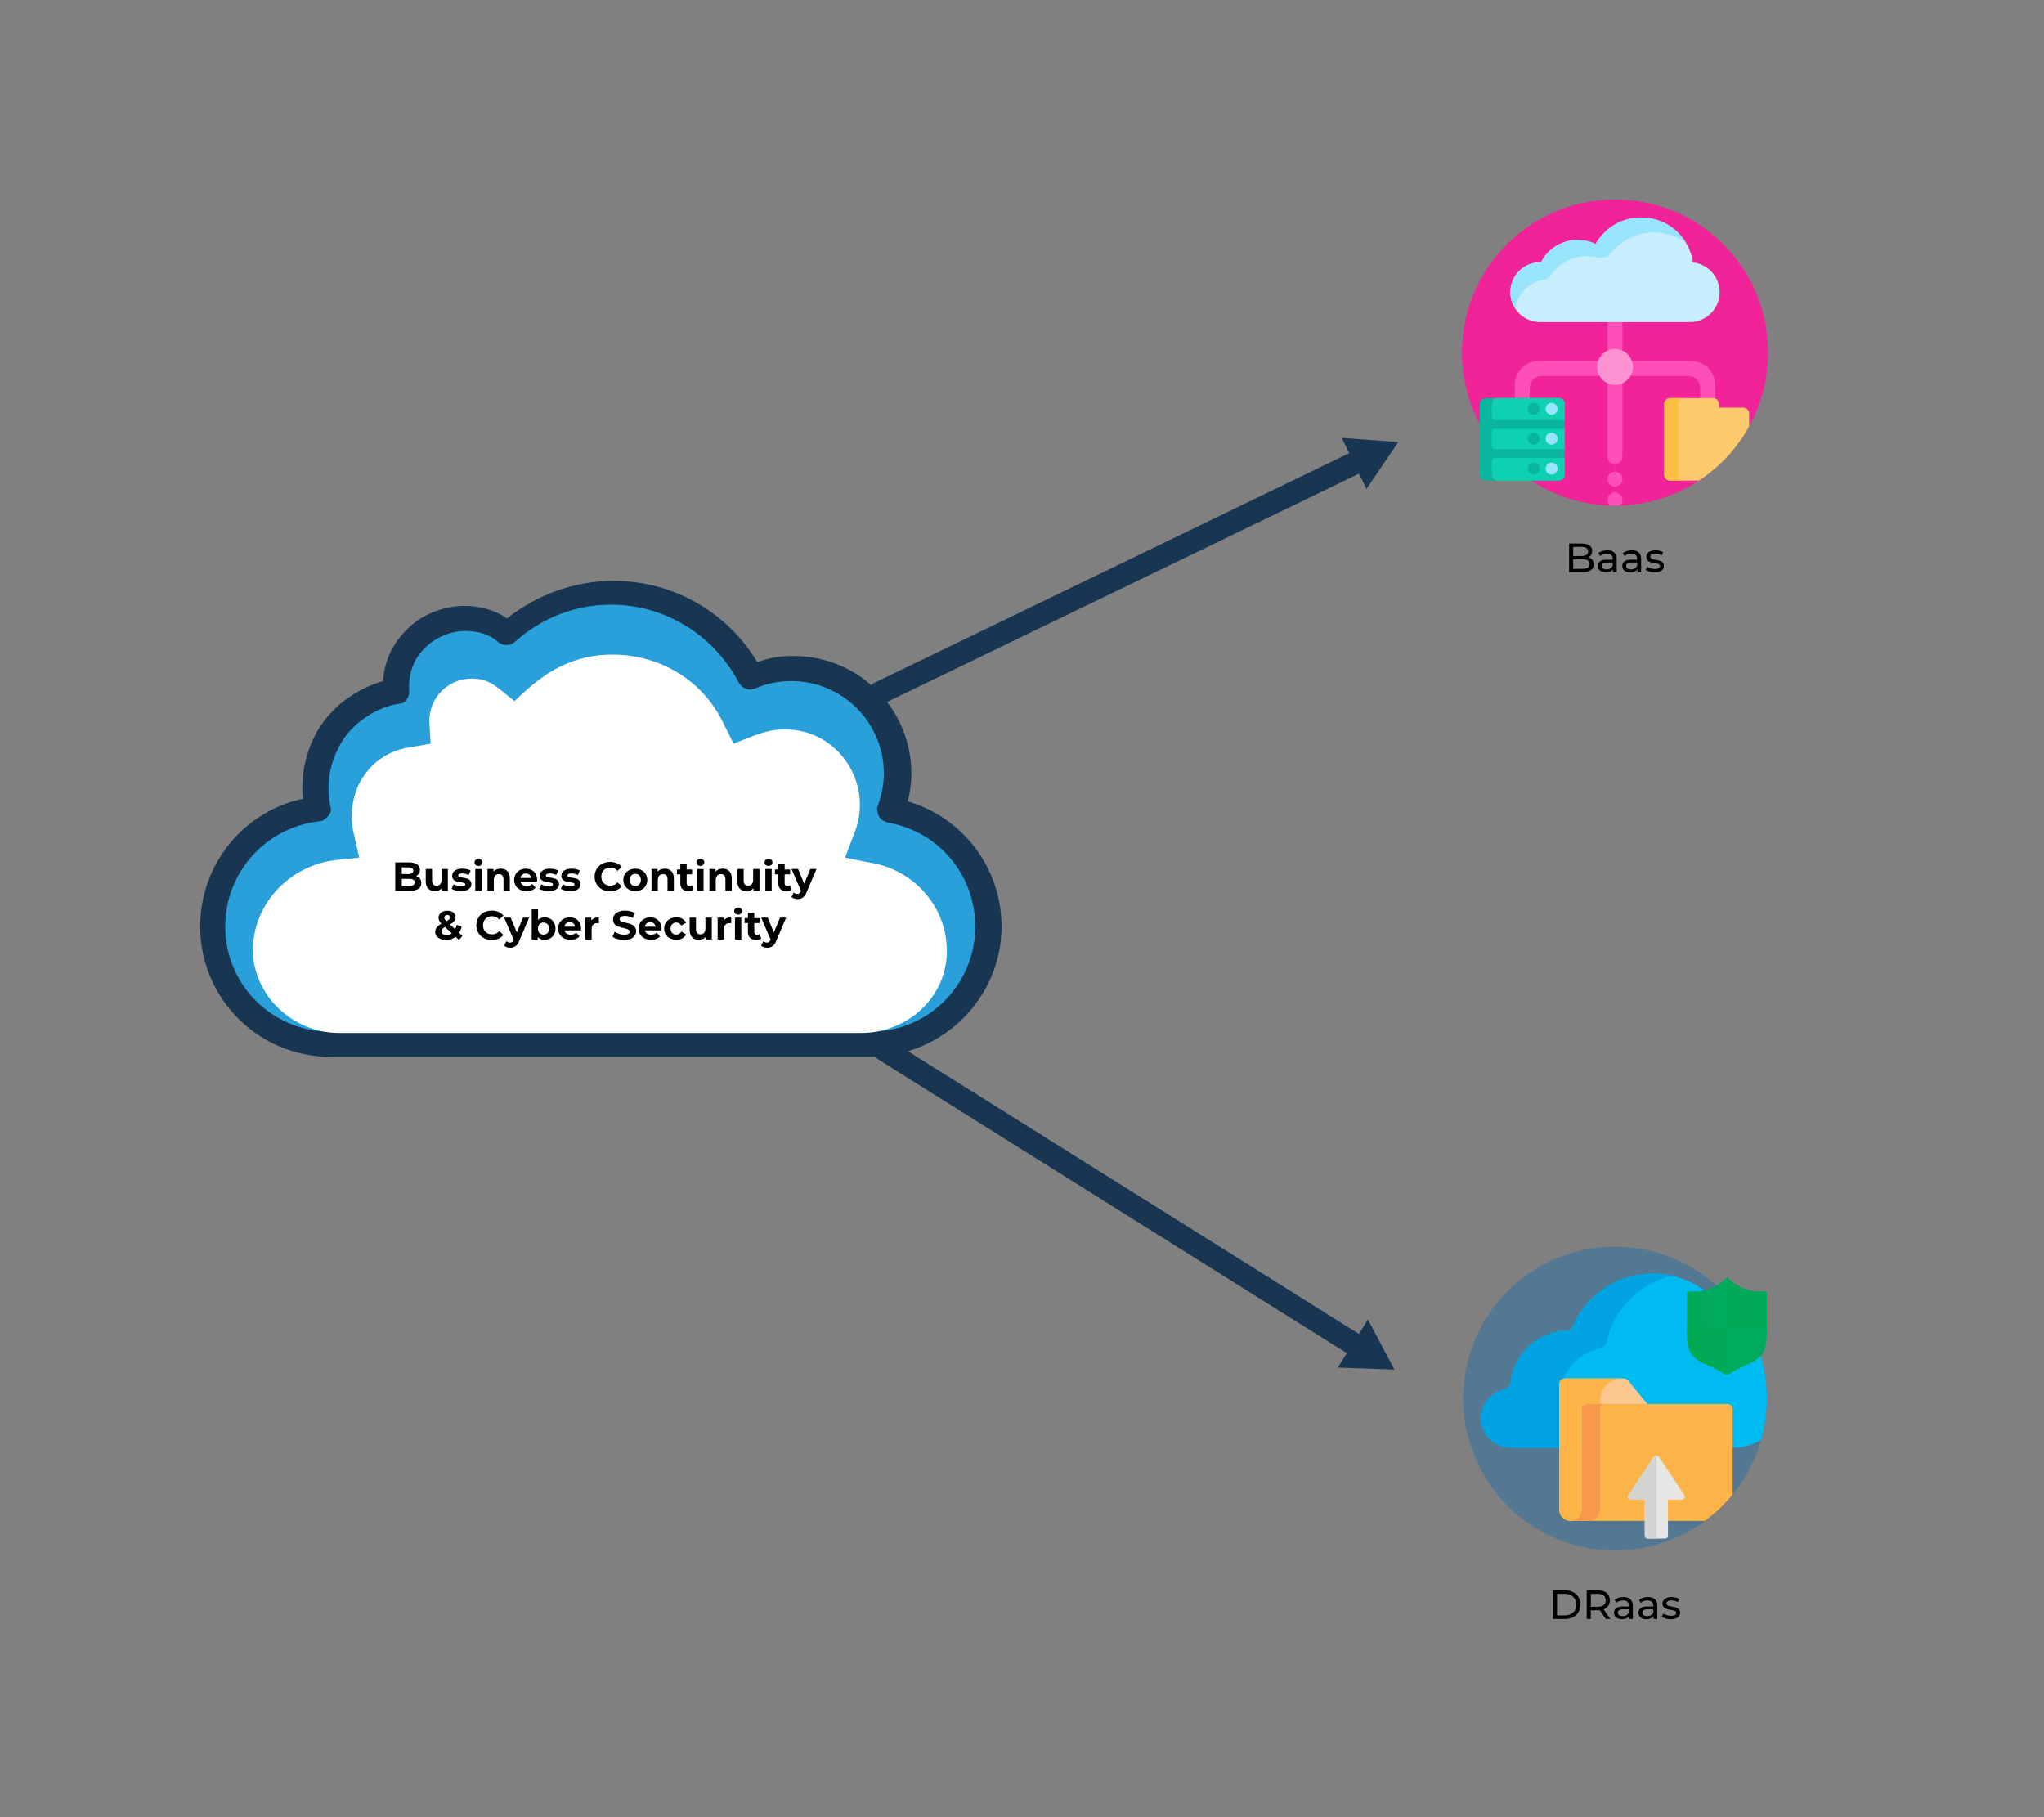 <?xml version="1.0" encoding="iso-8859-1"?>
<!-- Generator: Adobe Illustrator 24.3.0, SVG Export Plug-In . SVG Version: 6.00 Build 0)  -->
<svg version="1.1" id="Capa_1" xmlns="http://www.w3.org/2000/svg" xmlns:xlink="http://www.w3.org/1999/xlink" x="0px" y="0px"
	 viewBox="675.5 224 450 400" style="enable-background:new 675.5 224 450 400;" xml:space="preserve">
<rect x="675.5" y="224" width="450" height="400" fill="#808080" stroke="none"/>
<g>
	<path style="fill:#2AA0DA;" d="M871.742,402.307c0.827-2.481,1.378-5.238,1.378-7.994c0-12.681-10.2-23.156-23.156-23.156
		c-3.308,0-6.34,0.551-9.097,1.93c-5.789-11.027-17.367-18.745-30.599-18.745c-8.821,0-17.091,3.308-23.156,9.097
		c-2.481-2.205-5.789-3.308-9.648-3.308c-8.546,0-15.713,7.167-15.161,15.988c-11.854,1.93-20.123,13.508-17.367,25.912
		c-12.956,1.378-23.156,12.405-23.156,25.912c0,14.335,11.578,25.912,25.912,25.912h118.811c14.335,0,25.912-11.578,25.912-25.912
		C893.243,414.988,883.871,404.513,871.742,402.307z"/>
	<path style="fill:#183651;" d="M867.055,456.613H748.244c-15.989,0-28.669-12.956-28.669-28.669
		c0-13.783,9.648-25.361,22.604-28.118c-0.551-5.513,0.827-11.302,3.859-15.988c3.308-4.962,8.27-8.27,13.783-9.924
		c0.276-4.135,1.93-7.994,4.962-11.027c3.308-3.584,8.27-5.513,12.956-5.513c3.308,0,6.616,0.827,9.373,2.757
		c6.616-5.238,14.886-8.27,23.431-8.27c13.232,0,25.085,6.892,31.701,17.918c2.757-1.103,5.238-1.378,7.994-1.378
		c14.334,0,25.912,11.578,25.912,25.912c0,1.93-0.276,4.135-0.827,6.065c12.129,3.584,20.675,14.61,20.675,27.566
		C896,443.657,883.044,456.613,867.055,456.613z M778.016,362.887c-3.308,0-6.616,1.378-9.097,3.859
		c-2.481,2.481-3.584,5.789-3.308,9.373c0,1.378-0.827,2.757-2.205,2.757c-4.962,0.827-9.648,3.859-12.405,7.994
		c-2.757,4.411-3.859,9.373-2.757,14.61c0.276,0.827,0,1.654-0.551,2.205s-1.103,1.103-1.93,1.103
		c-11.854,1.378-20.675,11.302-20.675,23.156c0,12.956,10.475,23.156,23.156,23.156h118.811c12.956,0,23.156-10.475,23.156-23.156
		c0-11.302-7.994-20.95-19.296-22.88c-0.827-0.276-1.378-0.551-1.93-1.378c-0.276-0.827-0.551-1.654-0.276-2.205
		c0.827-2.205,1.378-4.686,1.378-7.167c0-11.302-9.097-20.399-20.399-20.399c-2.757,0-5.513,0.551-7.994,1.654
		c-1.378,0.551-2.757,0-3.584-1.378c-5.513-10.475-16.264-17.091-28.118-17.091c-7.994,0-15.437,3.032-21.226,8.27
		c-1.103,0.827-2.481,0.827-3.584,0C783.529,363.714,780.773,362.887,778.016,362.887z"/>
	<path style="fill:#FFFFFF;" d="M750.174,451.375h114.952c10.475,0,19.848-8.546,18.745-19.848
		c-0.827-9.097-7.994-16.264-16.815-17.642l-5.513-1.103l2.205-5.789c3.859-10.475-3.308-21.226-13.508-22.329
		c-5.238-0.551-8.27,1.103-13.232,3.032l-2.205-4.411c-4.686-9.924-14.886-15.713-25.912-15.161
		c-10.475,0.551-16.54,6.892-20.123,10.2c-3.584-2.757-5.238-4.962-9.373-4.962c-5.238,0-9.373,4.135-9.373,9.373l0.276,4.962
		l-4.686,0.827c-7.443,1.103-12.68,7.443-12.68,15.161c0,2.481,0.551,4.135,1.654,9.097l-5.238,0.551
		c-9.648,1.103-17.918,9.097-18.194,19.572C731.153,443.105,739.975,451.375,750.174,451.375z"/>
</g>
<g>
	<path d="M768.258,418.382c0,1.082-0.858,1.708-2.503,1.708h-3.237v-6.259h3.058c1.565,0,2.37,0.652,2.37,1.627
		c0,0.626-0.322,1.108-0.832,1.377C767.811,417.059,768.258,417.595,768.258,418.382z M763.957,414.922v1.475h1.439
		c0.707,0,1.091-0.25,1.091-0.741c0-0.492-0.384-0.733-1.091-0.733H763.957z M766.801,418.229c0-0.527-0.402-0.777-1.153-0.777
		h-1.69v1.547h1.69C766.398,418.999,766.801,418.767,766.801,418.229z"/>
	<path d="M774.101,415.279v4.811h-1.323v-0.572c-0.367,0.42-0.903,0.644-1.493,0.644c-1.207,0-2.057-0.68-2.057-2.164v-2.718h1.395
		v2.513c0,0.805,0.357,1.162,0.975,1.162c0.644,0,1.109-0.411,1.109-1.297v-2.378H774.101z"/>
	<path d="M774.926,419.643l0.465-1.001c0.43,0.277,1.082,0.465,1.672,0.465c0.645,0,0.886-0.17,0.886-0.438
		c0-0.787-2.906,0.018-2.906-1.904c0-0.912,0.823-1.556,2.227-1.556c0.662,0,1.395,0.151,1.851,0.42l-0.465,0.992
		c-0.474-0.268-0.947-0.357-1.386-0.357c-0.626,0-0.895,0.197-0.895,0.447c0,0.822,2.906,0.026,2.906,1.923
		c0,0.894-0.831,1.528-2.271,1.528C776.195,420.161,775.373,419.938,774.926,419.643z"/>
	<path d="M779.965,413.831c0-0.438,0.349-0.778,0.867-0.778c0.52,0,0.868,0.322,0.868,0.751c0,0.465-0.349,0.805-0.868,0.805
		C780.313,414.608,779.965,414.269,779.965,413.831z M780.135,415.279h1.396v4.811h-1.396V415.279z"/>
	<path d="M787.742,417.336v2.754h-1.395v-2.539c0-0.778-0.357-1.136-0.975-1.136c-0.671,0-1.153,0.411-1.153,1.296v2.379h-1.396
		v-4.811h1.333v0.563c0.375-0.411,0.938-0.635,1.591-0.635C786.884,415.208,787.742,415.869,787.742,417.336z"/>
	<path d="M793.736,418.078h-3.639c0.134,0.599,0.644,0.966,1.377,0.966c0.51,0,0.876-0.152,1.207-0.465l0.742,0.805
		c-0.447,0.51-1.118,0.777-1.985,0.777c-1.663,0-2.745-1.046-2.745-2.477c0-1.439,1.1-2.477,2.566-2.477
		c1.413,0,2.504,0.947,2.504,2.494C793.764,417.81,793.745,417.962,793.736,418.078z M790.079,417.265h2.37
		c-0.099-0.608-0.555-1.002-1.181-1.002C790.634,416.263,790.178,416.647,790.079,417.265z"/>
	<path d="M794.224,419.643l0.465-1.001c0.43,0.277,1.082,0.465,1.672,0.465c0.645,0,0.886-0.17,0.886-0.438
		c0-0.787-2.906,0.018-2.906-1.904c0-0.912,0.823-1.556,2.227-1.556c0.662,0,1.395,0.151,1.851,0.42l-0.465,0.992
		c-0.474-0.268-0.947-0.357-1.386-0.357c-0.626,0-0.895,0.197-0.895,0.447c0,0.822,2.906,0.026,2.906,1.923
		c0,0.894-0.831,1.528-2.271,1.528C795.493,420.161,794.671,419.938,794.224,419.643z"/>
	<path d="M798.968,419.643l0.465-1.001c0.43,0.277,1.082,0.465,1.672,0.465c0.645,0,0.886-0.17,0.886-0.438
		c0-0.787-2.906,0.018-2.906-1.904c0-0.912,0.823-1.556,2.227-1.556c0.662,0,1.395,0.151,1.851,0.42l-0.465,0.992
		c-0.474-0.268-0.947-0.357-1.386-0.357c-0.626,0-0.895,0.197-0.895,0.447c0,0.822,2.906,0.026,2.906,1.923
		c0,0.894-0.831,1.528-2.271,1.528C800.237,420.161,799.415,419.938,798.968,419.643z"/>
	<path d="M806.409,416.96c0-1.887,1.448-3.236,3.397-3.236c1.082,0,1.985,0.394,2.575,1.108l-0.93,0.858
		c-0.42-0.482-0.947-0.733-1.573-0.733c-1.172,0-2.003,0.823-2.003,2.003c0,1.181,0.831,2.003,2.003,2.003
		c0.626,0,1.153-0.25,1.573-0.742l0.93,0.858c-0.59,0.725-1.493,1.118-2.584,1.118C807.857,420.197,806.409,418.847,806.409,416.96z
		"/>
	<path d="M812.726,417.685c0-1.448,1.118-2.477,2.646-2.477c1.529,0,2.638,1.028,2.638,2.477s-1.108,2.477-2.638,2.477
		C813.844,420.161,812.726,419.133,812.726,417.685z M816.598,417.685c0-0.832-0.528-1.332-1.226-1.332s-1.233,0.5-1.233,1.332
		s0.536,1.332,1.233,1.332S816.598,418.517,816.598,417.685z"/>
	<path d="M823.853,417.336v2.754h-1.395v-2.539c0-0.778-0.357-1.136-0.975-1.136c-0.671,0-1.153,0.411-1.153,1.296v2.379h-1.396
		v-4.811h1.333v0.563c0.375-0.411,0.938-0.635,1.591-0.635C822.994,415.208,823.853,415.869,823.853,417.336z"/>
	<path d="M828.211,419.857c-0.286,0.206-0.706,0.304-1.135,0.304c-1.136,0-1.798-0.581-1.798-1.726v-1.976h-0.742v-1.073h0.742
		v-1.172h1.396v1.172h1.198v1.073h-1.198v1.958c0,0.411,0.223,0.635,0.599,0.635c0.206,0,0.411-0.063,0.563-0.179L828.211,419.857z"
		/>
	<path d="M828.824,413.831c0-0.438,0.349-0.778,0.867-0.778c0.52,0,0.868,0.322,0.868,0.751c0,0.465-0.349,0.805-0.868,0.805
		C829.173,414.608,828.824,414.269,828.824,413.831z M828.994,415.279h1.396v4.811h-1.396V415.279z"/>
	<path d="M836.602,417.336v2.754h-1.395v-2.539c0-0.778-0.357-1.136-0.975-1.136c-0.671,0-1.153,0.411-1.153,1.296v2.379h-1.396
		v-4.811h1.333v0.563c0.375-0.411,0.938-0.635,1.591-0.635C835.743,415.208,836.602,415.869,836.602,417.336z"/>
	<path d="M842.704,415.279v4.811h-1.323v-0.572c-0.367,0.42-0.903,0.644-1.493,0.644c-1.207,0-2.057-0.68-2.057-2.164v-2.718h1.395
		v2.513c0,0.805,0.357,1.162,0.975,1.162c0.644,0,1.109-0.411,1.109-1.297v-2.378H842.704z"/>
	<path d="M843.824,413.831c0-0.438,0.349-0.778,0.867-0.778c0.52,0,0.868,0.322,0.868,0.751c0,0.465-0.349,0.805-0.868,0.805
		C844.173,414.608,843.824,414.269,843.824,413.831z M843.994,415.279h1.396v4.811h-1.396V415.279z"/>
	<path d="M849.786,419.857c-0.286,0.206-0.706,0.304-1.135,0.304c-1.136,0-1.798-0.581-1.798-1.726v-1.976h-0.742v-1.073h0.742
		v-1.172h1.396v1.172h1.198v1.073h-1.198v1.958c0,0.411,0.224,0.635,0.599,0.635c0.206,0,0.411-0.063,0.563-0.179L849.786,419.857z"
		/>
	<path d="M855.256,415.279l-2.173,5.105c-0.465,1.162-1.127,1.512-1.994,1.512c-0.492,0-1.028-0.161-1.342-0.438l0.51-0.992
		c0.215,0.188,0.51,0.304,0.787,0.304c0.385,0,0.6-0.17,0.787-0.6l0.018-0.044l-2.083-4.847h1.439l1.35,3.264l1.359-3.264H855.256z"
		/>
	<path d="M776.543,430.918l-0.751-0.697c-0.572,0.446-1.288,0.697-2.093,0.697c-1.377,0-2.387-0.716-2.387-1.717
		c0-0.787,0.42-1.332,1.377-1.869c-0.456-0.474-0.645-0.876-0.645-1.323c0-0.912,0.77-1.538,1.949-1.538
		c1.082,0,1.798,0.555,1.798,1.439c0,0.645-0.376,1.118-1.226,1.583l1.145,1.064c0.135-0.277,0.242-0.608,0.313-0.975l1.118,0.349
		c-0.117,0.536-0.305,1.019-0.572,1.422l0.732,0.679L776.543,430.918z M774.97,429.46l-1.512-1.412
		c-0.572,0.33-0.777,0.617-0.777,1.001c0,0.456,0.429,0.778,1.117,0.778C774.228,429.827,774.63,429.702,774.97,429.46z
		 M773.315,425.991c0,0.241,0.098,0.42,0.482,0.796c0.617-0.331,0.813-0.563,0.813-0.85c0-0.304-0.214-0.519-0.617-0.519
		C773.565,425.419,773.315,425.66,773.315,425.991z"/>
	<path d="M780.371,427.681c0-1.887,1.448-3.236,3.397-3.236c1.082,0,1.985,0.394,2.575,1.108l-0.93,0.858
		c-0.42-0.482-0.947-0.733-1.573-0.733c-1.172,0-2.003,0.823-2.003,2.003c0,1.181,0.831,2.003,2.003,2.003
		c0.626,0,1.153-0.25,1.573-0.742l0.93,0.858c-0.59,0.725-1.493,1.118-2.584,1.118C781.819,430.918,780.371,429.567,780.371,427.681
		z"/>
	<path d="M791.99,426l-2.173,5.105c-0.465,1.162-1.127,1.512-1.994,1.512c-0.492,0-1.028-0.161-1.342-0.438l0.51-0.992
		c0.215,0.188,0.51,0.304,0.787,0.304c0.385,0,0.6-0.17,0.787-0.6l0.018-0.044L786.5,426h1.439l1.35,3.264l1.359-3.264H791.99z"/>
	<path d="M797.797,428.405c0,1.511-1.046,2.477-2.396,2.477c-0.644,0-1.162-0.205-1.511-0.626v0.555h-1.333v-6.635h1.396v2.334
		c0.357-0.394,0.849-0.581,1.448-0.581C796.751,425.929,797.797,426.895,797.797,428.405z M796.384,428.405
		c0-0.832-0.527-1.332-1.225-1.332s-1.226,0.5-1.226,1.332s0.528,1.332,1.226,1.332S796.384,429.237,796.384,428.405z"/>
	<path d="M803.407,428.799h-3.639c0.134,0.599,0.644,0.966,1.377,0.966c0.509,0,0.876-0.152,1.207-0.465l0.742,0.805
		c-0.447,0.51-1.118,0.777-1.985,0.777c-1.663,0-2.745-1.046-2.745-2.477c0-1.439,1.1-2.477,2.566-2.477
		c1.413,0,2.504,0.947,2.504,2.494C803.435,428.53,803.416,428.683,803.407,428.799z M799.75,427.985h2.37
		c-0.099-0.608-0.555-1.002-1.181-1.002C800.305,426.983,799.849,427.368,799.75,427.985z"/>
	<path d="M807.345,425.929v1.287c-0.116-0.009-0.205-0.018-0.313-0.018c-0.769,0-1.278,0.42-1.278,1.341v2.271h-1.396V426h1.333
		v0.635C806.03,426.17,806.603,425.929,807.345,425.929z"/>
	<path d="M810.344,430.193l0.492-1.091c0.527,0.385,1.314,0.653,2.065,0.653c0.858,0,1.207-0.286,1.207-0.671
		c0-1.172-3.639-0.367-3.639-2.691c0-1.064,0.858-1.949,2.638-1.949c0.786,0,1.591,0.188,2.173,0.554l-0.447,1.101
		c-0.581-0.331-1.181-0.492-1.735-0.492c-0.857,0-1.188,0.322-1.188,0.716c0,1.153,3.639,0.357,3.639,2.655
		c0,1.046-0.867,1.94-2.655,1.94C811.9,430.918,810.898,430.623,810.344,430.193z"/>
	<path d="M821.123,428.799h-3.639c0.134,0.599,0.644,0.966,1.377,0.966c0.51,0,0.876-0.152,1.207-0.465l0.742,0.805
		c-0.447,0.51-1.118,0.777-1.985,0.777c-1.663,0-2.745-1.046-2.745-2.477c0-1.439,1.1-2.477,2.566-2.477
		c1.413,0,2.504,0.947,2.504,2.494C821.15,428.53,821.132,428.683,821.123,428.799z M817.466,427.985h2.37
		c-0.099-0.608-0.555-1.002-1.181-1.002C818.021,426.983,817.564,427.368,817.466,427.985z"/>
	<path d="M821.717,428.405c0-1.448,1.118-2.477,2.683-2.477c1.011,0,1.806,0.438,2.155,1.225l-1.082,0.581
		c-0.26-0.456-0.645-0.661-1.082-0.661c-0.707,0-1.261,0.491-1.261,1.332s0.554,1.332,1.261,1.332c0.438,0,0.822-0.196,1.082-0.661
		l1.082,0.59c-0.35,0.769-1.145,1.216-2.155,1.216C822.835,430.882,821.717,429.854,821.717,428.405z"/>
	<path d="M832.201,426v4.811h-1.323v-0.572c-0.367,0.42-0.903,0.644-1.493,0.644c-1.207,0-2.057-0.68-2.057-2.164V426h1.395v2.513
		c0,0.805,0.357,1.162,0.975,1.162c0.644,0,1.109-0.411,1.109-1.297V426H832.201z"/>
	<path d="M836.479,425.929v1.287c-0.116-0.009-0.205-0.018-0.313-0.018c-0.769,0-1.278,0.42-1.278,1.341v2.271h-1.396V426h1.333
		v0.635C835.164,426.17,835.736,425.929,836.479,425.929z"/>
	<path d="M837.137,424.552c0-0.438,0.349-0.778,0.867-0.778c0.52,0,0.868,0.322,0.868,0.751c0,0.465-0.349,0.805-0.868,0.805
		C837.485,425.329,837.137,424.989,837.137,424.552z M837.307,426h1.396v4.811h-1.396V426z"/>
	<path d="M843.099,430.578c-0.286,0.206-0.706,0.304-1.135,0.304c-1.136,0-1.798-0.581-1.798-1.726v-1.976h-0.742v-1.073h0.742
		v-1.172h1.396v1.172h1.198v1.073h-1.198v1.958c0,0.411,0.224,0.635,0.599,0.635c0.206,0,0.411-0.063,0.563-0.179L843.099,430.578z"
		/>
	<path d="M848.568,426l-2.173,5.105c-0.465,1.162-1.127,1.512-1.994,1.512c-0.492,0-1.028-0.161-1.342-0.438l0.51-0.992
		c0.215,0.188,0.51,0.304,0.787,0.304c0.385,0,0.6-0.17,0.787-0.6l0.018-0.044L843.078,426h1.439l1.35,3.264l1.359-3.264H848.568z"
		/>
</g>
<g>
	<g>
		
			<line style="fill:none;stroke:#183651;stroke-width:5;stroke-linecap:round;stroke-miterlimit:10;" x1="869.111" y1="376.548" x2="975.264" y2="325.211"/>
		<g>
			<polygon style="fill:#183651;" points="976.336,331.616 983.34,321.305 970.909,320.393 			"/>
		</g>
	</g>
</g>
<g>
	<g>
		
			<line style="fill:none;stroke:#183651;stroke-width:5;stroke-linecap:round;stroke-miterlimit:10;" x1="870.284" y1="455.153" x2="974.895" y2="520.712"/>
		<g>
			<polygon style="fill:#183651;" points="970.039,525.025 982.496,525.475 976.659,514.462 			"/>
		</g>
	</g>
</g>
<g>
	<g>
		<path d="M1026.373,348.238c0,1.081-0.819,1.702-2.413,1.702h-3.007v-6.302h2.827c1.449,0,2.26,0.612,2.26,1.629
			c0,0.684-0.352,1.161-0.847,1.404C1025.904,346.87,1026.373,347.401,1026.373,348.238z M1021.854,344.367v2.017h1.846
			c0.918,0,1.44-0.342,1.44-1.008c0-0.666-0.522-1.008-1.44-1.008H1021.854z M1025.464,348.166c0-0.729-0.541-1.053-1.54-1.053
			h-2.07v2.098h2.07C1024.923,349.21,1025.464,348.895,1025.464,348.166z"/>
		<path d="M1031.421,347.059v2.881h-0.819v-0.63c-0.288,0.432-0.819,0.685-1.566,0.685c-1.08,0-1.765-0.576-1.765-1.405
			c0-0.765,0.495-1.395,1.918-1.395h1.368v-0.171c0-0.729-0.424-1.152-1.278-1.152c-0.567,0-1.144,0.198-1.513,0.513l-0.36-0.648
			c0.495-0.396,1.207-0.612,1.972-0.612C1030.683,345.123,1031.421,345.753,1031.421,347.059z M1030.557,348.481v-0.666h-1.333
			c-0.854,0-1.098,0.333-1.098,0.738c0,0.477,0.396,0.774,1.053,0.774C1029.827,349.327,1030.341,349.03,1030.557,348.481z"/>
		<path d="M1036.804,347.059v2.881h-0.819v-0.63c-0.288,0.432-0.819,0.685-1.566,0.685c-1.08,0-1.765-0.576-1.765-1.405
			c0-0.765,0.495-1.395,1.918-1.395h1.368v-0.171c0-0.729-0.424-1.152-1.278-1.152c-0.567,0-1.144,0.198-1.513,0.513l-0.36-0.648
			c0.495-0.396,1.207-0.612,1.972-0.612C1036.065,345.123,1036.804,345.753,1036.804,347.059z M1035.939,348.481v-0.666h-1.333
			c-0.854,0-1.098,0.333-1.098,0.738c0,0.477,0.396,0.774,1.053,0.774C1035.21,349.327,1035.724,349.03,1035.939,348.481z"/>
		<path d="M1037.801,349.436l0.36-0.685c0.405,0.288,1.054,0.495,1.675,0.495c0.801,0,1.134-0.243,1.134-0.648
			c0-1.071-3.016-0.144-3.016-2.043c0-0.855,0.766-1.432,1.989-1.432c0.621,0,1.323,0.162,1.738,0.432l-0.369,0.684
			c-0.433-0.279-0.91-0.378-1.378-0.378c-0.756,0-1.125,0.279-1.125,0.657c0,1.125,3.024,0.207,3.024,2.062
			c0,0.864-0.792,1.414-2.062,1.414C1038.98,349.994,1038.197,349.75,1037.801,349.436z"/>
	</g>
	<g>
		<g>
			<defs>
				<rect id="SVGID_1_" x="997.35" y="267.912" width="67.402" height="67.402"/>
			</defs>
			<clipPath id="SVGID_2_">
				<use xlink:href="#SVGID_1_"  style="overflow:visible;"/>
			</clipPath>
			<path style="clip-path:url(#SVGID_2_);fill:#F02399;" d="M1049.71,329.68c-5.451,3.631-12.019,5.717-19.079,5.631
				c-18.586-0.227-33.555-15.627-33.277-34.212c0.275-18.376,15.256-33.188,33.698-33.188c18.477,0,33.434,14.735,33.698,33.21
				c0.087,6.098-1.448,11.831-4.198,16.796c-0.458,0.826-1.334,1.335-2.279,1.335c-3.837,0-6.947,3.11-6.947,6.947v0.453
				C1051.324,327.868,1050.721,329.006,1049.71,329.68L1049.71,329.68z M1049.71,329.68"/>
		</g>
		<path style="fill:#FD4FB6;" d="M1053.102,308.722v7.899h-3.291v-7.24c0-1.454-1.179-2.633-2.633-2.633h-14.481v17.772
			c0,0.902-0.727,1.643-1.629,1.643c-0.002,0-0.003,0.671-0.004,1.649c0.903,0.007,1.633,0.741,1.633,1.645
			c0,0.906-0.732,1.641-1.638,1.645c0,0.45-0.001,0.895-0.002,1.318c0.906,0.003,1.639,0.738,1.639,1.645
			c0,0.491-0.216,0.93-0.557,1.231c-0.362,0.012-0.724,0.019-1.089,0.019c-0.365,0-0.727-0.008-1.089-0.019
			c-0.34-0.301-0.557-0.741-0.557-1.231c0-0.907,0.733-1.642,1.639-1.645c-0.001-0.423-0.001-0.868-0.002-1.318
			c-0.905-0.004-1.638-0.739-1.638-1.645c0-0.905,0.73-1.638,1.634-1.645c-0.002-0.978-0.003-1.649-0.005-1.649
			c-0.902,0-1.629-0.741-1.629-1.643v-17.772h-14.481c-1.454,0-2.633,1.179-2.633,2.633v7.24H1009v-7.899
			c0-2.908,2.358-5.266,5.266-5.266h15.139V279.76h3.291v23.696h15.139C1050.744,303.456,1053.102,305.814,1053.102,308.722
			L1053.102,308.722z M1053.102,308.722"/>
		<path style="fill:#FD92D2;" d="M1035,304.772c0,2.181-1.768,3.949-3.949,3.949c-2.181,0-3.949-1.768-3.949-3.949
			s1.768-3.949,3.949-3.949C1033.232,300.823,1035,302.591,1035,304.772L1035,304.772z M1035,304.772"/>
		<path style="fill:#0AB59E;" d="M1018.676,329.785h-16.061c-0.727,0-1.316-0.589-1.316-1.316v-15.534
			c0-0.727,0.589-1.316,1.316-1.316h16.061c0.727,0,1.316,0.589,1.316,1.316v15.534
			C1019.993,329.196,1019.403,329.785,1018.676,329.785L1018.676,329.785z M1018.676,329.785"/>
		<path style="fill:#0ED1B2;" d="M1003.932,325.484v2.984c0,0.727,0.589,1.316,1.316,1.316h13.428c0.727,0,1.316-0.589,1.316-1.316
			v-3.642h-15.403C1004.227,324.826,1003.932,325.121,1003.932,325.484L1003.932,325.484z M1013.147,325.836
			c0.727,0,1.316,0.589,1.316,1.316s-0.589,1.316-1.316,1.316c-0.727,0-1.316-0.589-1.316-1.316S1012.42,325.836,1013.147,325.836
			L1013.147,325.836z M1003.932,319.078v3.116c0,0.363,0.295,0.658,0.658,0.658h15.403v-4.432h-15.403
			C1004.227,318.42,1003.932,318.714,1003.932,319.078L1003.932,319.078z M1013.147,319.253c0.727,0,1.316,0.589,1.316,1.316
			c0,0.727-0.589,1.316-1.316,1.316c-0.727,0-1.316-0.589-1.316-1.316C1011.831,319.843,1012.42,319.253,1013.147,319.253
			L1013.147,319.253z M1018.676,311.618h-13.428c-0.727,0-1.316,0.589-1.316,1.316v2.852c0,0.364,0.295,0.658,0.658,0.658h15.403
			v-3.511C1019.993,312.207,1019.403,311.618,1018.676,311.618L1018.676,311.618z M1013.147,315.304
			c-0.727,0-1.316-0.589-1.316-1.316s0.589-1.316,1.316-1.316c0.727,0,1.316,0.589,1.316,1.316S1013.874,315.304,1013.147,315.304
			L1013.147,315.304z M1013.147,315.304"/>
		<path style="fill:#98E5FB;" d="M1015.78,313.988c0-0.727,0.589-1.316,1.316-1.316c0.727,0,1.316,0.589,1.316,1.316
			s-0.589,1.316-1.316,1.316C1016.37,315.304,1015.78,314.715,1015.78,313.988L1015.78,313.988z M1017.097,319.253
			c-0.727,0-1.316,0.589-1.316,1.316c0,0.727,0.589,1.316,1.316,1.316c0.727,0,1.316-0.589,1.316-1.316
			C1018.413,319.843,1017.824,319.253,1017.097,319.253L1017.097,319.253z M1017.097,325.836c-0.727,0-1.316,0.589-1.316,1.316
			s0.589,1.316,1.316,1.316c0.727,0,1.316-0.589,1.316-1.316S1017.824,325.836,1017.097,325.836L1017.097,325.836z
			 M1017.097,325.836"/>
		<path style="fill:#C7EEFD;" d="M1054.089,288.317c0,3.635-2.947,6.582-6.582,6.582h-32.911c-3.635,0-6.582-2.947-6.582-6.582
			c0-3.635,2.947-6.582,6.582-6.582h0.167c1.498-2.93,4.544-4.937,8.061-4.937c1.42,0,2.764,0.328,3.96,0.911
			c1.979-3.491,5.728-5.847,10.028-5.847c5.817,0,10.625,4.311,11.407,9.912C1051.518,282.128,1054.089,284.922,1054.089,288.317
			L1054.089,288.317z M1054.089,288.317"/>
		<path style="fill:#98E5FB;" d="M1014.464,285.797c-2.886,0.722-5.058,3.246-5.25,6.307c-0.755-1.071-1.2-2.377-1.2-3.787
			c0-3.635,2.947-6.582,6.582-6.582h0.167c1.498-2.93,4.544-4.937,8.061-4.937c1.42,0,2.764,0.328,3.96,0.911
			c1.979-3.491,5.728-5.847,10.028-5.847c4.156,0,7.795,2.201,9.821,5.5c-1.979-1.39-4.389-2.209-6.991-2.209
			c-3.836,0-7.258,1.774-9.49,4.546c-0.697,0.866-1.84,1.247-2.917,0.971c-0.761-0.195-1.558-0.299-2.38-0.299
			c-3.265,0-6.147,1.637-7.873,4.134c-0.462,0.668-1.191,1.099-1.997,1.202C1014.784,285.734,1014.599,285.764,1014.464,285.797
			L1014.464,285.797z M1014.464,285.797"/>
		<path style="fill:#FDCB6B;" d="M1060.583,317.858c-2.656,4.818-6.456,8.915-11.034,11.927h-6.343
			c-0.727,0-1.317-0.589-1.317-1.316v-15.534c0-0.727,0.589-1.316,1.317-1.316h9.435c0.727,0,1.317,0.589,1.317,1.316v0.79h5.309
			c0.727,0,1.316,0.589,1.316,1.316V317.858z M1060.583,317.858"/>
		<path style="fill:#FDBF43;" d="M1046.3,329.785h-3.094c-0.727,0-1.317-0.589-1.317-1.316v-15.534c0-0.727,0.589-1.316,1.317-1.316
			h3.094c-0.727,0-1.316,0.589-1.316,1.316v15.534C1044.983,329.196,1045.573,329.785,1046.3,329.785L1046.3,329.785z
			 M1046.3,329.785"/>
	</g>
</g>
<g>
	<g>
		<path d="M1017.395,574.067h2.655c2.026,0,3.403,1.278,3.403,3.151c0,1.872-1.377,3.15-3.403,3.15h-2.655V574.067z
			 M1019.996,579.586c1.558,0,2.557-0.954,2.557-2.367c0-1.414-0.999-2.368-2.557-2.368h-1.701v4.735H1019.996z"/>
		<path d="M1029.041,580.369l-1.359-1.936c-0.126,0.009-0.261,0.019-0.396,0.019h-1.558v1.917h-0.9v-6.302h2.458
			c1.639,0,2.629,0.828,2.629,2.196c0,0.973-0.505,1.675-1.387,1.99l1.494,2.115H1029.041z M1029.015,576.264
			c0-0.899-0.604-1.413-1.756-1.413h-1.53v2.836h1.53C1028.411,577.687,1029.015,577.164,1029.015,576.264z"/>
		<path d="M1034.981,577.488v2.881h-0.819v-0.63c-0.288,0.432-0.819,0.685-1.566,0.685c-1.08,0-1.765-0.576-1.765-1.405
			c0-0.765,0.495-1.395,1.918-1.395h1.368v-0.172c0-0.729-0.423-1.152-1.278-1.152c-0.567,0-1.144,0.198-1.513,0.514l-0.36-0.648
			c0.495-0.396,1.207-0.612,1.972-0.612C1034.243,575.553,1034.981,576.184,1034.981,577.488z M1034.117,578.911v-0.666h-1.333
			c-0.854,0-1.098,0.333-1.098,0.738c0,0.477,0.396,0.773,1.053,0.773C1033.388,579.757,1033.901,579.46,1034.117,578.911z"/>
		<path d="M1040.363,577.488v2.881h-0.819v-0.63c-0.288,0.432-0.819,0.685-1.566,0.685c-1.08,0-1.765-0.576-1.765-1.405
			c0-0.765,0.495-1.395,1.918-1.395h1.368v-0.172c0-0.729-0.424-1.152-1.278-1.152c-0.567,0-1.144,0.198-1.513,0.514l-0.36-0.648
			c0.495-0.396,1.207-0.612,1.972-0.612C1039.625,575.553,1040.363,576.184,1040.363,577.488z M1039.499,578.911v-0.666h-1.333
			c-0.854,0-1.098,0.333-1.098,0.738c0,0.477,0.396,0.773,1.053,0.773C1038.77,579.757,1039.283,579.46,1039.499,578.911z"/>
		<path d="M1041.36,579.865l0.36-0.685c0.405,0.288,1.054,0.495,1.675,0.495c0.801,0,1.134-0.243,1.134-0.647
			c0-1.071-3.016-0.145-3.016-2.044c0-0.855,0.766-1.432,1.989-1.432c0.621,0,1.323,0.162,1.738,0.433l-0.369,0.684
			c-0.433-0.278-0.91-0.378-1.378-0.378c-0.756,0-1.125,0.279-1.125,0.657c0,1.125,3.024,0.207,3.024,2.062
			c0,0.864-0.792,1.414-2.062,1.414C1042.54,580.424,1041.757,580.181,1041.36,579.865z"/>
	</g>
	<g>
		<path style="fill:#547792;" d="M1031.051,498.428c18.46,0,33.424,14.964,33.424,33.424c0,18.46-14.964,33.424-33.424,33.424
			c-18.46,0-33.424-14.964-33.424-33.424C997.627,513.393,1012.591,498.428,1031.051,498.428L1031.051,498.428z"/>
		<path style="fill:#00BAF2;" d="M1058.038,519.123c-1.981-8.475-9.584-14.787-18.662-14.787c-8.075,0-14.984,4.994-17.806,12.063
			c-0.183,0.457-0.677,0.445-0.652,0.437c-6.557,0-11.973,4.886-12.805,11.216c-0.119,0.908-0.762,1.667-1.651,1.885
			c-2.875,0.704-4.995,3.333-4.915,6.443c0.091,3.524,3.076,6.288,6.601,6.288h49.033c2.216,0,4.297-0.646,6.053-1.758
			c0.809-2.881,1.243-5.918,1.243-9.057c0-3.354-0.496-6.592-1.416-9.647c-0.991-0.599-2.083-1.048-3.246-1.311
			C1058.93,520.694,1058.244,520.006,1058.038,519.123L1058.038,519.123z"/>
		<path style="fill:#00A3E2;" d="M1018.913,531.781c-0.065-5.309,3.623-9.765,8.577-10.887c0.884-0.2,1.569-0.888,1.776-1.771
			c1.66-7.102,7.269-12.685,14.385-14.307c-1.375-0.313-2.806-0.48-4.276-0.48c-8.075,0-14.984,4.994-17.806,12.063
			c-0.183,0.457-0.677,0.445-0.652,0.437c-6.557,0-11.973,4.886-12.805,11.216c-0.119,0.908-0.762,1.667-1.651,1.885
			c-2.875,0.704-4.995,3.333-4.915,6.443c0.091,3.524,3.076,6.288,6.601,6.288h21.978
			C1024.059,542.668,1018.988,537.847,1018.913,531.781L1018.913,531.781z"/>
		<path style="fill:#FCB347;" d="M1056.953,552.976v-18.763c0-0.641-0.52-1.161-1.161-1.161h-31.009
			c-0.577,0-1.045,0.468-1.045,1.045v22.188c0,1.371-1.112,2.483-2.483,2.483h29.613
			C1053.132,557.099,1055.177,555.151,1056.953,552.976L1056.953,552.976z"/>
		<path style="fill:#F8994A;" d="M1027.768,556.285v-22.188c0-0.577,0.468-1.045,1.045-1.045h-4.03
			c-0.577,0-1.045,0.468-1.045,1.045v22.188c0,1.371-1.112,2.483-2.483,2.483h4.03
			C1026.656,558.768,1027.768,557.656,1027.768,556.285L1027.768,556.285z"/>
		<path style="fill:#FDC790;" d="M1023.738,556.285v-22.188c0-0.577,0.468-1.045,1.045-1.045h13.411l-4.289-5.208
			c-0.219-0.266-0.545-0.419-0.889-0.419h-13.012c-0.68,0-1.232,0.552-1.232,1.232v27.63c0,1.371,1.112,2.483,2.483,2.483
			C1022.627,558.768,1023.738,557.656,1023.738,556.285L1023.738,556.285z"/>
		<path style="fill:#FCB347;" d="M1027.765,532.302c0-2.694,2.184-4.879,4.879-4.879h-12.639c-0.68,0-1.232,0.552-1.232,1.232v27.63
			c0,1.371,1.112,2.483,2.483,2.483c1.371,0,2.483-1.112,2.483-2.483v-22.188c0-0.577,0.468-1.045,1.045-1.045h2.981
			L1027.765,532.302L1027.765,532.302L1027.765,532.302z"/>
		<path style="fill:#E8E6E5;" d="M1037.609,554.099v7.948c0,0.346,0.281,0.628,0.628,0.628h3.882c0.328,0,0.594-0.266,0.594-0.594
			v-7.982h3.041c0.528,0,0.843-0.588,0.55-1.027l-5.593-8.406c-0.262-0.393-0.839-0.393-1.101,0l-5.593,8.406
			c-0.292,0.439,0.023,1.027,0.55,1.027L1037.609,554.099L1037.609,554.099L1037.609,554.099z"/>
		<path style="fill:#00AB5D;" d="M1055.987,505.424c-0.16-0.159-0.418-0.159-0.578,0c-2.175,2.162-5.125,3.152-8.038,2.872
			c-0.241-0.023-0.45,0.166-0.45,0.408v8.812c0,6.805,3.379,5.677,8.55,9.113c0.137,0.091,0.317,0.091,0.454,0
			c5.171-3.435,8.55-2.308,8.55-9.113v-8.812c0-0.243-0.209-0.432-0.45-0.408C1061.112,508.576,1058.161,507.585,1055.987,505.424
			L1055.987,505.424z"/>
		<path style="fill:#00AA59;" d="M1050.841,519.87v-11.843c-1.128,0.29-2.305,0.382-3.47,0.27c-0.241-0.023-0.45,0.166-0.45,0.408
			v8.812c0,5.215,1.984,5.771,5.239,7.292C1051.308,523.83,1050.841,522.398,1050.841,519.87L1050.841,519.87z"/>
		<path style="fill:#00AA59;" d="M1064.475,508.705c0-0.243-0.209-0.432-0.45-0.408c-2.913,0.28-5.864-0.711-8.038-2.872
			c-0.08-0.08-0.185-0.119-0.289-0.119v10.697h8.777L1064.475,508.705L1064.475,508.705L1064.475,508.705z"/>
		<path style="fill:#00AA59;" d="M1046.921,517.517c0,6.805,3.379,5.677,8.55,9.112c0.069,0.046,0.148,0.068,0.227,0.068v-10.697
			h-8.777V517.517L1046.921,517.517z"/>
		<path style="fill:#00A851;" d="M1050.841,519.87v-3.868h-3.921v1.516c0,0.002,0,0.004,0,0.005
			c0.001,1.762,0.196,3.702,1.381,5.005c0.946,1.042,2.45,1.624,3.858,2.282C1051.308,523.83,1050.841,522.398,1050.841,519.87
			L1050.841,519.87z"/>
		<path style="fill:#D4D3D2;" d="M1040.161,561.872v-16.776c0-0.252,0.063-0.49,0.171-0.701c-0.26-0.069-0.554,0.021-0.721,0.272
			l-5.593,8.406c-0.292,0.439,0.023,1.027,0.55,1.027h3.041v7.948c0,0.346,0.281,0.628,0.628,0.628h2.154
			C1040.246,562.441,1040.161,562.166,1040.161,561.872L1040.161,561.872z"/>
	</g>
</g>
<g>
</g>
</svg>
